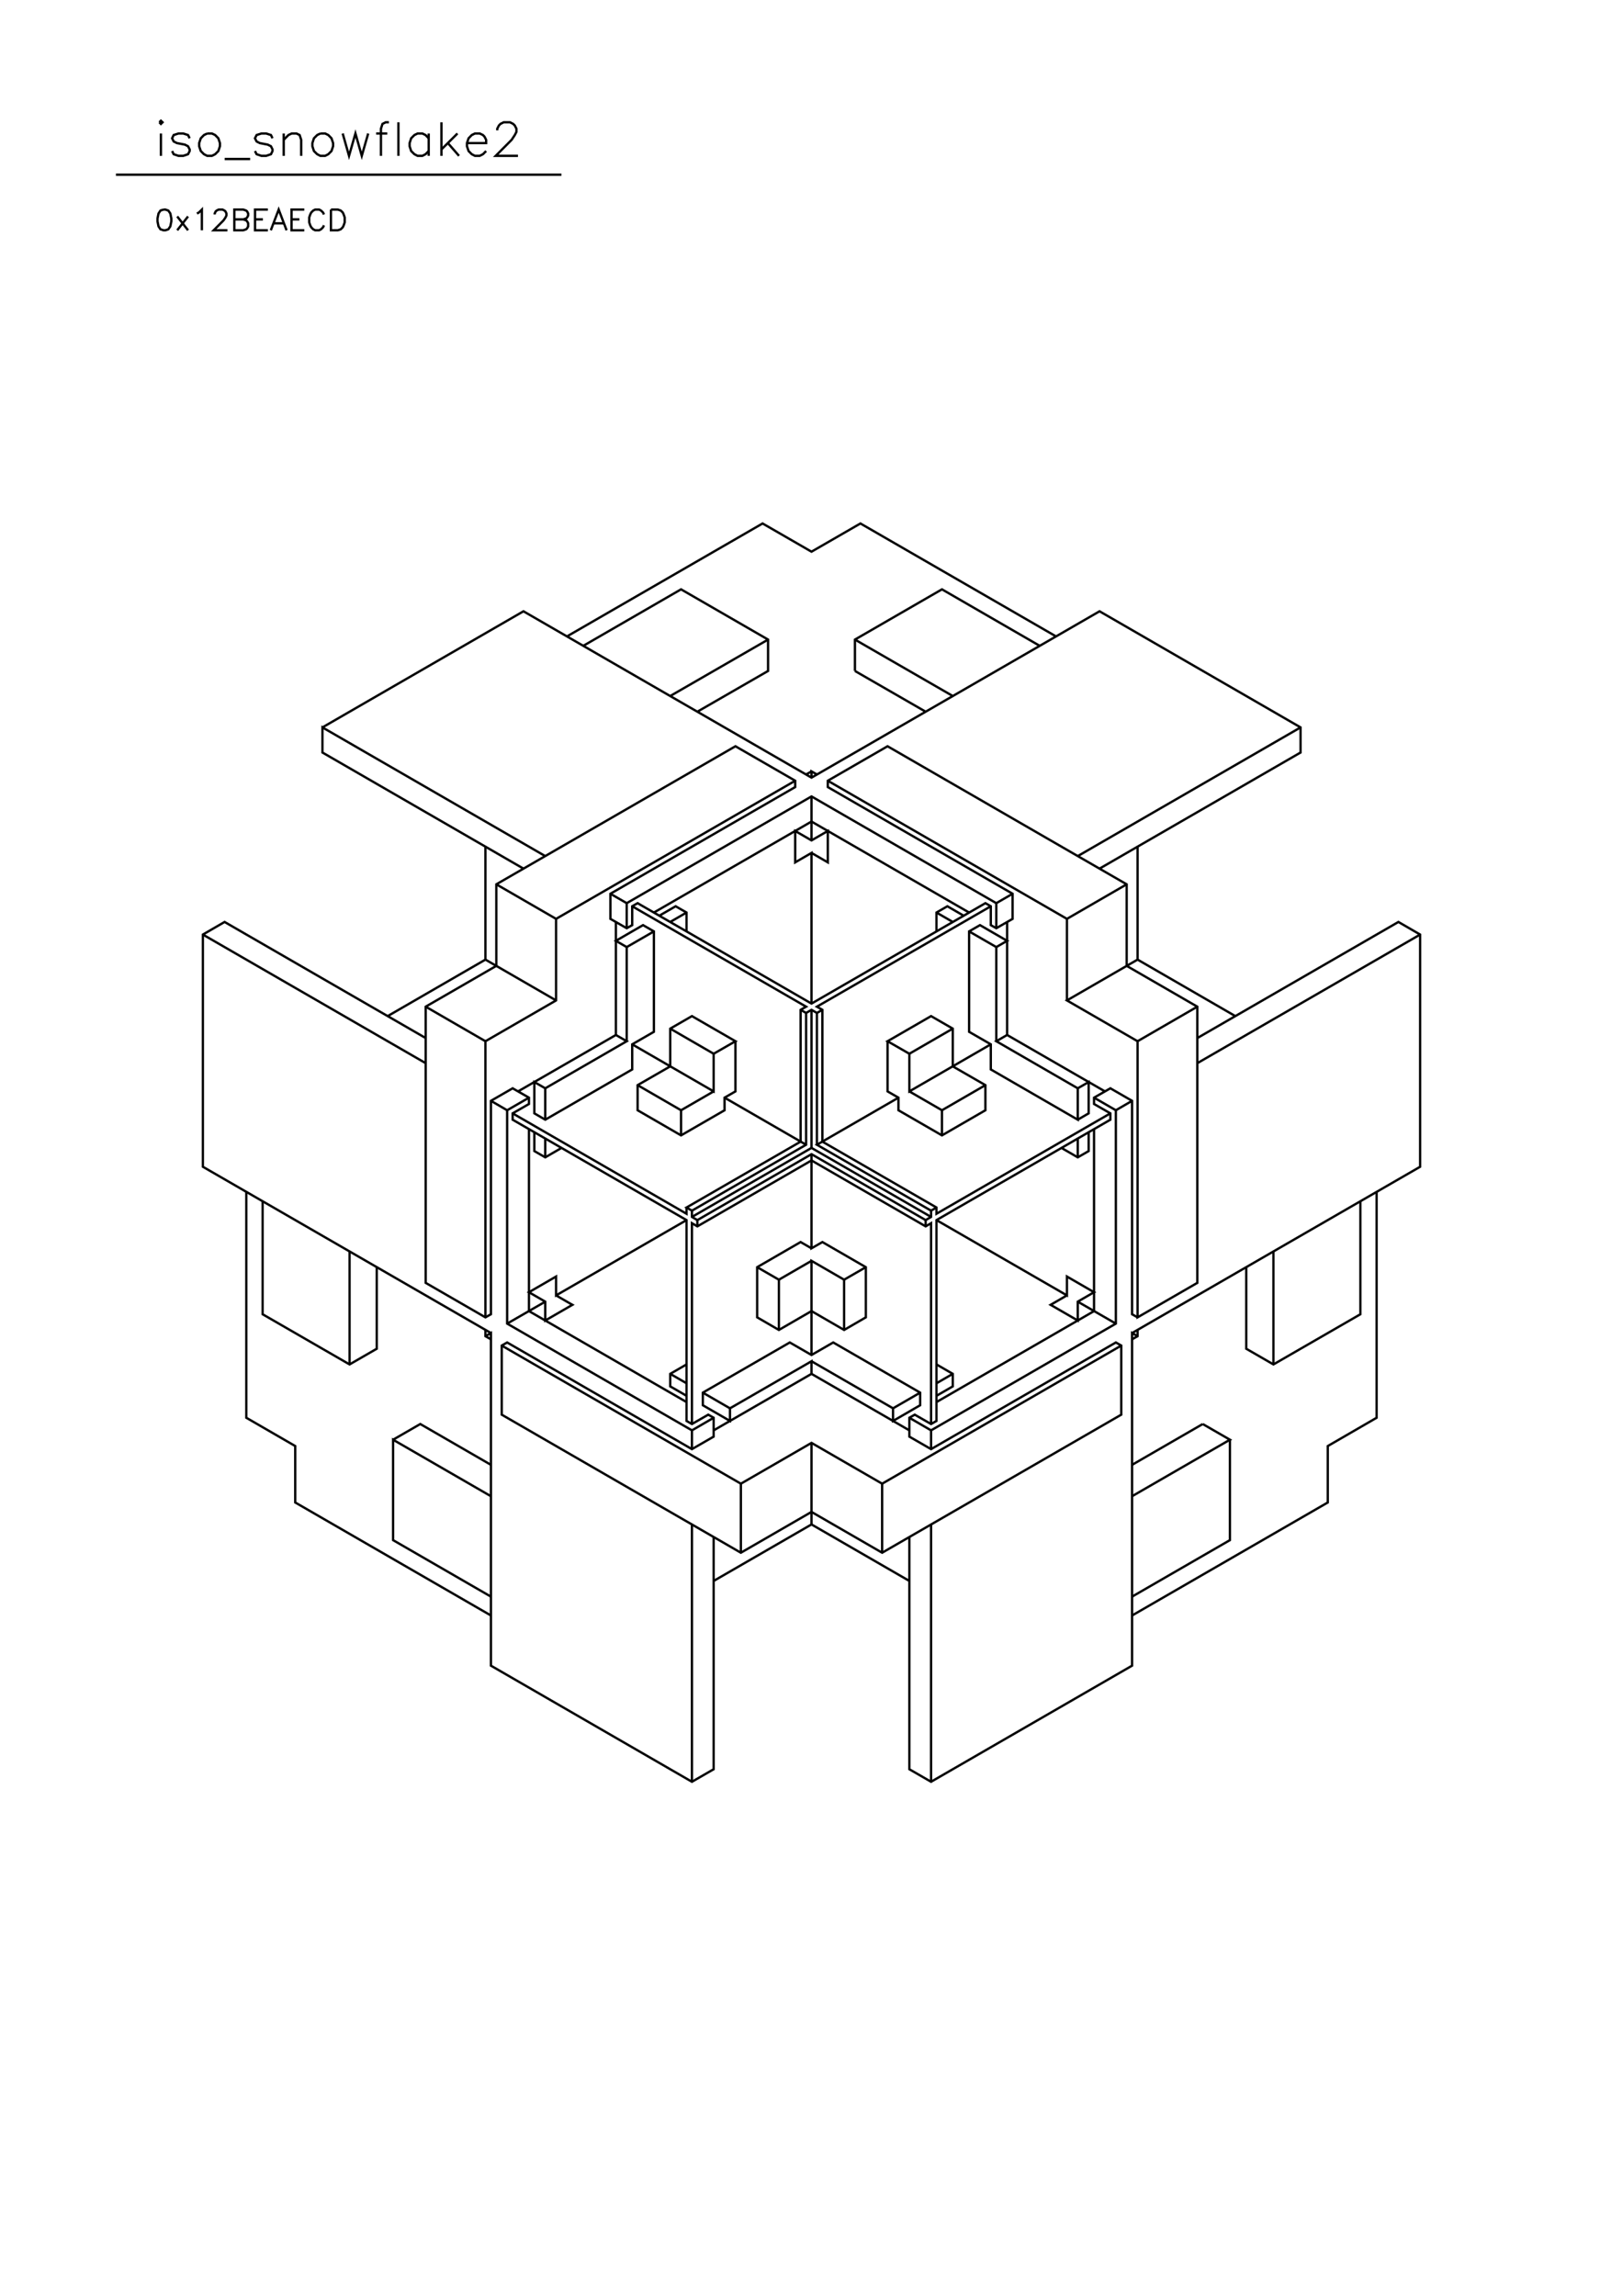 <?xml version="1.0" standalone="no"?>
<svg width="21cm" height="29.7cm" version="1.1" xmlns="http://www.w3.org/2000/svg" viewBox="0.0 0.0 21 29.7">
<path d="M4.172 9.41L6.773 7.908L10.5 10.06L14.227 7.908L16.828 9.41L16.828 9.735L14.227 11.237" stroke-width="0.03" stroke="#000000" fill="none"/>
<path d="M13.945 11.075L16.828 9.41" stroke-width="0.03" stroke="#000000" fill="none"/>
<path d="M14.719 10.953L14.719 12.414L13.805 12.942L14.719 13.47L14.719 17.042L15.492 16.596L15.492 13.023L14.578 12.495L14.578 11.44L11.484 9.654L10.711 10.1L10.711 10.182L13.102 11.562L13.102 11.887L12.891 12.008L12.82 11.968L12.82 11.724L12.75 11.684L10.5 12.983L8.25 11.684L8.18 11.724L8.18 11.968L8.109 12.008L7.898 11.887L7.898 11.562L10.289 10.182L10.289 10.1L9.516 9.654L6.422 11.44L6.422 12.495L5.508 13.023L5.508 16.596L6.281 17.042L6.352 17.002L6.352 14.241L6.633 14.079L6.844 14.2L6.844 14.282L6.633 14.403L6.633 14.485L8.883 15.784L8.883 18.382L8.953 18.422L9.164 18.301L9.234 18.341L9.234 18.585L8.953 18.747L6.562 17.367L6.492 17.407L6.492 18.301L9.586 20.087L10.5 19.559L11.414 20.087L14.508 18.301L14.508 17.407L14.438 17.367L12.047 18.747L11.766 18.585L11.766 18.341L11.836 18.301L12.047 18.422L12.117 18.382L12.117 15.784L14.367 14.485L14.367 14.403L14.156 14.282L14.156 14.2L14.367 14.079L14.648 14.241L14.648 17.002L14.719 17.042" stroke-width="0.03" stroke="#000000" fill="none"/>
<path d="M14.719 17.205L14.719 17.286L14.648 17.326" stroke-width="0.03" stroke="#000000" fill="none"/>
<path d="M14.719 17.286L14.648 17.245L14.648 21.548L12.047 23.05L11.766 22.888L11.766 19.884" stroke-width="0.03" stroke="#000000" fill="none"/>
<path d="M12.047 19.721L12.047 23.05" stroke-width="0.03" stroke="#000000" fill="none"/>
<path d="M11.766 20.452L10.5 19.721L9.234 20.452" stroke-width="0.03" stroke="#000000" fill="none"/>
<path d="M9.586 20.087L9.586 19.194L6.492 17.407" stroke-width="0.03" stroke="#000000" fill="none"/>
<path d="M6.352 17.326L6.281 17.286L6.281 17.205" stroke-width="0.03" stroke="#000000" fill="none"/>
<path d="M6.281 17.286L6.352 17.245L6.352 21.548L8.953 23.05L9.234 22.888L9.234 19.884" stroke-width="0.03" stroke="#000000" fill="none"/>
<path d="M8.953 19.721L8.953 23.05" stroke-width="0.03" stroke="#000000" fill="none"/>
<path d="M6.352 20.899L3.82 19.437L3.82 18.707L3.187 18.341L3.187 15.418" stroke-width="0.03" stroke="#000000" fill="none"/>
<path d="M3.398 15.54L3.398 17.002L4.523 17.651L4.875 17.448L4.875 16.393" stroke-width="0.03" stroke="#000000" fill="none"/>
<path d="M4.523 16.19L4.523 17.651" stroke-width="0.03" stroke="#000000" fill="none"/>
<path d="M5.086 18.625L5.438 18.422L6.352 18.95" stroke-width="0.03" stroke="#000000" fill="none"/>
<path d="M6.352 19.356L5.086 18.625L5.086 19.924L6.352 20.655" stroke-width="0.03" stroke="#000000" fill="none"/>
<path d="M8.953 18.747L8.953 18.504L9.234 18.341" stroke-width="0.03" stroke="#000000" fill="none"/>
<path d="M9.234 18.504L10.5 17.773L10.5 17.61L9.445 18.219L9.445 18.382L9.094 18.179L9.094 18.016L10.219 17.367L10.5 17.529L10.781 17.367L11.906 18.016L11.906 18.179L11.555 18.382L11.555 18.219L11.906 18.016" stroke-width="0.03" stroke="#000000" fill="none"/>
<path d="M12.117 18.057L12.328 17.935L12.328 17.773L12.117 17.651" stroke-width="0.03" stroke="#000000" fill="none"/>
<path d="M12.328 17.773L12.117 17.895" stroke-width="0.03" stroke="#000000" fill="none"/>
<path d="M12.117 18.138L14.156 16.961L14.156 14.606" stroke-width="0.03" stroke="#000000" fill="none"/>
<path d="M14.086 14.647L14.086 14.891L13.945 14.972L13.734 14.85" stroke-width="0.03" stroke="#000000" fill="none"/>
<path d="M13.945 14.972L13.945 14.728" stroke-width="0.03" stroke="#000000" fill="none"/>
<path d="M13.945 14.485L14.086 14.403L14.086 13.998L13.945 14.079L13.945 14.485L12.82 13.835L12.82 13.51L12.539 13.348L12.539 12.049L12.68 11.968L13.031 12.171L12.891 12.252L12.539 12.049" stroke-width="0.03" stroke="#000000" fill="none"/>
<path d="M12.469 11.846L12.258 11.724L12.117 11.805L12.117 12.049" stroke-width="0.03" stroke="#000000" fill="none"/>
<path d="M12.117 11.805L12.328 11.927" stroke-width="0.03" stroke="#000000" fill="none"/>
<path d="M12.539 11.805L10.5 10.628L8.461 11.805" stroke-width="0.03" stroke="#000000" fill="none"/>
<path d="M8.531 11.846L8.742 11.724L8.883 11.805L8.883 12.049" stroke-width="0.03" stroke="#000000" fill="none"/>
<path d="M8.883 11.805L8.672 11.927" stroke-width="0.03" stroke="#000000" fill="none"/>
<path d="M8.461 12.049L8.109 12.252L7.969 12.171L8.32 11.968L8.461 12.049L8.461 13.348L8.18 13.51L8.18 13.835L7.055 14.485L6.914 14.403L6.914 13.998L7.055 14.079L7.055 14.485" stroke-width="0.03" stroke="#000000" fill="none"/>
<path d="M6.914 14.647L6.914 14.891L7.055 14.972L7.266 14.85" stroke-width="0.03" stroke="#000000" fill="none"/>
<path d="M7.055 14.972L7.055 14.728" stroke-width="0.03" stroke="#000000" fill="none"/>
<path d="M6.844 14.606L6.844 16.961L8.883 18.138" stroke-width="0.03" stroke="#000000" fill="none"/>
<path d="M8.883 18.057L8.672 17.935L8.672 17.773L8.883 17.651" stroke-width="0.03" stroke="#000000" fill="none"/>
<path d="M8.672 17.773L8.883 17.895" stroke-width="0.03" stroke="#000000" fill="none"/>
<path d="M9.094 18.016L9.445 18.219" stroke-width="0.03" stroke="#000000" fill="none"/>
<path d="M8.953 18.422L8.953 15.824L9.023 15.865L10.5 15.012L11.977 15.865L12.047 15.824L12.047 18.422" stroke-width="0.03" stroke="#000000" fill="none"/>
<path d="M12.047 18.504L14.438 17.123L14.438 14.363L14.156 14.2" stroke-width="0.03" stroke="#000000" fill="none"/>
<path d="M14.297 14.119L13.031 13.389L13.031 11.927" stroke-width="0.03" stroke="#000000" fill="none"/>
<path d="M12.891 12.008L12.891 11.684L13.102 11.562" stroke-width="0.03" stroke="#000000" fill="none"/>
<path d="M12.891 11.684L10.5 10.303L8.109 11.684L8.109 12.008" stroke-width="0.03" stroke="#000000" fill="none"/>
<path d="M7.969 11.927L7.969 13.389L8.109 13.47L7.055 14.079" stroke-width="0.03" stroke="#000000" fill="none"/>
<path d="M6.844 14.2L6.562 14.363L6.352 14.241" stroke-width="0.03" stroke="#000000" fill="none"/>
<path d="M6.562 14.363L6.562 17.123L8.953 18.504" stroke-width="0.03" stroke="#000000" fill="none"/>
<path d="M9.586 19.194L10.5 18.666L11.414 19.194L11.414 20.087" stroke-width="0.03" stroke="#000000" fill="none"/>
<path d="M11.414 19.194L14.508 17.407" stroke-width="0.03" stroke="#000000" fill="none"/>
<path d="M14.648 17.245L18.375 15.094L18.375 12.09L18.094 11.927L15.492 13.429" stroke-width="0.03" stroke="#000000" fill="none"/>
<path d="M15.492 13.754L18.375 12.09" stroke-width="0.03" stroke="#000000" fill="none"/>
<path d="M15.984 13.145L14.719 12.414" stroke-width="0.03" stroke="#000000" fill="none"/>
<path d="M14.578 11.44L13.805 11.887L13.805 12.942" stroke-width="0.03" stroke="#000000" fill="none"/>
<path d="M13.031 13.389L12.891 13.47L13.945 14.079" stroke-width="0.03" stroke="#000000" fill="none"/>
<path d="M14.367 14.403L12.117 15.702L12.117 15.621L10.641 14.769L10.641 13.064L10.57 13.023L12.82 11.724" stroke-width="0.03" stroke="#000000" fill="none"/>
<path d="M12.891 12.252L12.891 13.47" stroke-width="0.03" stroke="#000000" fill="none"/>
<path d="M12.82 13.51L11.766 14.119L11.766 13.632L11.484 13.47L12.047 13.145L12.328 13.307L12.328 13.795L12.75 14.038L12.75 14.363L12.188 14.688L11.625 14.363L11.625 14.2L11.484 14.119L11.484 13.47" stroke-width="0.03" stroke="#000000" fill="none"/>
<path d="M11.766 13.632L12.328 13.307" stroke-width="0.03" stroke="#000000" fill="none"/>
<path d="M12.75 14.038L12.188 14.363L11.766 14.119" stroke-width="0.03" stroke="#000000" fill="none"/>
<path d="M11.625 14.2L10.57 14.809L12.047 15.662L12.047 15.743L11.977 15.784L11.977 15.865" stroke-width="0.03" stroke="#000000" fill="none"/>
<path d="M11.977 15.784L10.5 14.931L9.023 15.784L9.023 15.865" stroke-width="0.03" stroke="#000000" fill="none"/>
<path d="M9.023 15.784L8.953 15.743L8.953 15.662L8.883 15.621L10.359 14.769L10.359 13.064L10.43 13.023L8.18 11.724" stroke-width="0.03" stroke="#000000" fill="none"/>
<path d="M8.109 11.684L7.898 11.562" stroke-width="0.03" stroke="#000000" fill="none"/>
<path d="M8.109 12.252L8.109 13.47" stroke-width="0.03" stroke="#000000" fill="none"/>
<path d="M8.18 13.51L9.234 14.119L9.234 13.632L9.516 13.47L8.953 13.145L8.672 13.307L8.672 13.795L8.25 14.038L8.25 14.363L8.812 14.688L9.375 14.363L9.375 14.2L9.516 14.119L9.516 13.47" stroke-width="0.03" stroke="#000000" fill="none"/>
<path d="M9.234 13.632L8.672 13.307" stroke-width="0.03" stroke="#000000" fill="none"/>
<path d="M7.969 13.389L6.703 14.119" stroke-width="0.03" stroke="#000000" fill="none"/>
<path d="M6.633 14.403L8.883 15.702L8.883 15.621" stroke-width="0.03" stroke="#000000" fill="none"/>
<path d="M8.953 15.662L10.43 14.809L10.43 13.104L10.5 13.064L10.57 13.104L10.57 14.809" stroke-width="0.03" stroke="#000000" fill="none"/>
<path d="M10.5 14.85L8.953 15.743" stroke-width="0.03" stroke="#000000" fill="none"/>
<path d="M8.883 15.784L7.195 16.758L7.195 16.514L6.844 16.717L7.055 16.839L7.055 17.083L7.406 16.88L7.195 16.758" stroke-width="0.03" stroke="#000000" fill="none"/>
<path d="M7.055 16.839L6.562 17.123" stroke-width="0.03" stroke="#000000" fill="none"/>
<path d="M6.352 17.245L2.625 15.094L2.625 12.09L2.906 11.927L5.508 13.429" stroke-width="0.03" stroke="#000000" fill="none"/>
<path d="M5.508 13.754L2.625 12.09" stroke-width="0.03" stroke="#000000" fill="none"/>
<path d="M5.016 13.145L6.281 12.414L6.281 10.953" stroke-width="0.03" stroke="#000000" fill="none"/>
<path d="M6.422 11.44L7.195 11.887L7.195 12.942L6.281 13.47L6.281 17.042" stroke-width="0.03" stroke="#000000" fill="none"/>
<path d="M8.812 14.688L8.812 14.363L8.25 14.038" stroke-width="0.03" stroke="#000000" fill="none"/>
<path d="M8.812 14.363L9.234 14.119" stroke-width="0.03" stroke="#000000" fill="none"/>
<path d="M9.375 14.2L10.43 14.809" stroke-width="0.03" stroke="#000000" fill="none"/>
<path d="M10.5 14.85L10.5 13.064" stroke-width="0.03" stroke="#000000" fill="none"/>
<path d="M10.5 12.983L10.5 11.034L10.289 11.156L10.289 10.75L10.5 10.872L10.711 10.75L10.711 11.156L10.5 11.034" stroke-width="0.03" stroke="#000000" fill="none"/>
<path d="M10.5 10.872L10.5 10.303" stroke-width="0.03" stroke="#000000" fill="none"/>
<path d="M10.5 10.06L10.5 9.979L10.57 10.019" stroke-width="0.03" stroke="#000000" fill="none"/>
<path d="M10.5 9.979L10.43 10.019" stroke-width="0.03" stroke="#000000" fill="none"/>
<path d="M10.289 10.1L7.195 11.887" stroke-width="0.03" stroke="#000000" fill="none"/>
<path d="M6.773 11.237L4.172 9.735L4.172 9.41L7.055 11.075" stroke-width="0.03" stroke="#000000" fill="none"/>
<path d="M6.281 12.414L7.195 12.942" stroke-width="0.03" stroke="#000000" fill="none"/>
<path d="M6.281 13.47L5.508 13.023" stroke-width="0.03" stroke="#000000" fill="none"/>
<path d="M10.359 13.064L10.43 13.104" stroke-width="0.03" stroke="#000000" fill="none"/>
<path d="M10.57 13.104L10.641 13.064" stroke-width="0.03" stroke="#000000" fill="none"/>
<path d="M10.5 14.85L12.047 15.743" stroke-width="0.03" stroke="#000000" fill="none"/>
<path d="M12.047 15.662L12.117 15.621" stroke-width="0.03" stroke="#000000" fill="none"/>
<path d="M12.117 15.784L13.805 16.758L13.805 16.514L14.156 16.717L13.945 16.839L13.945 17.083L13.594 16.88L13.805 16.758" stroke-width="0.03" stroke="#000000" fill="none"/>
<path d="M13.945 16.839L14.438 17.123" stroke-width="0.03" stroke="#000000" fill="none"/>
<path d="M15.562 18.422L14.648 18.95" stroke-width="0.03" stroke="#000000" fill="none"/>
<path d="M14.648 19.356L15.914 18.625L15.562 18.422" stroke-width="0.03" stroke="#000000" fill="none"/>
<path d="M15.914 18.625L15.914 19.924L14.648 20.655" stroke-width="0.03" stroke="#000000" fill="none"/>
<path d="M14.648 20.899L17.18 19.437L17.18 18.707L17.812 18.341L17.812 15.418" stroke-width="0.03" stroke="#000000" fill="none"/>
<path d="M17.602 15.54L17.602 17.002L16.477 17.651L16.125 17.448L16.125 16.393" stroke-width="0.03" stroke="#000000" fill="none"/>
<path d="M16.477 16.19L16.477 17.651" stroke-width="0.03" stroke="#000000" fill="none"/>
<path d="M14.648 14.241L14.438 14.363" stroke-width="0.03" stroke="#000000" fill="none"/>
<path d="M14.719 13.47L15.492 13.023" stroke-width="0.03" stroke="#000000" fill="none"/>
<path d="M13.805 11.887L10.711 10.1" stroke-width="0.03" stroke="#000000" fill="none"/>
<path d="M11.062 8.68L11.062 8.274L12.188 7.624L13.453 8.355" stroke-width="0.03" stroke="#000000" fill="none"/>
<path d="M13.664 8.233L11.133 6.772L10.5 7.137L9.867 6.772L7.336 8.233" stroke-width="0.03" stroke="#000000" fill="none"/>
<path d="M7.547 8.355L8.812 7.624L9.938 8.274L9.938 8.68L9.023 9.207" stroke-width="0.03" stroke="#000000" fill="none"/>
<path d="M8.672 9.004L9.938 8.274" stroke-width="0.03" stroke="#000000" fill="none"/>
<path d="M11.062 8.274L12.328 9.004" stroke-width="0.03" stroke="#000000" fill="none"/>
<path d="M11.977 9.207L11.062 8.68" stroke-width="0.03" stroke="#000000" fill="none"/>
<path d="M12.188 14.363L12.188 14.688" stroke-width="0.03" stroke="#000000" fill="none"/>
<path d="M10.5 14.931L10.5 16.149L10.641 16.068L11.203 16.393L11.203 17.042L10.922 17.205L10.5 16.961L10.078 17.205L9.797 17.042L9.797 16.393L10.359 16.068L10.5 16.149" stroke-width="0.03" stroke="#000000" fill="none"/>
<path d="M10.5 16.311L10.078 16.555L9.797 16.393" stroke-width="0.03" stroke="#000000" fill="none"/>
<path d="M10.078 16.555L10.078 17.205" stroke-width="0.03" stroke="#000000" fill="none"/>
<path d="M10.5 17.529L10.5 16.311L10.922 16.555L11.203 16.393" stroke-width="0.03" stroke="#000000" fill="none"/>
<path d="M10.922 16.555L10.922 17.205" stroke-width="0.03" stroke="#000000" fill="none"/>
<path d="M10.5 17.61L11.555 18.219" stroke-width="0.03" stroke="#000000" fill="none"/>
<path d="M11.766 18.341L12.047 18.504L12.047 18.747" stroke-width="0.03" stroke="#000000" fill="none"/>
<path d="M11.766 18.504L10.5 17.773" stroke-width="0.03" stroke="#000000" fill="none"/>
<path d="M10.5 18.666L10.5 19.721" stroke-width="0.03" stroke="#000000" fill="none"/>
<path d="M7.264 2.26L1.5 2.26" stroke-width="0.03" stroke="#000000" fill="none"/>
<path d="M2.082 2.016L2.082 1.727" stroke-width="0.03" stroke="#000000" fill="none"/>
<path d="M2.062 1.582L2.082 1.603L2.103 1.582L2.082 1.562L2.062 1.582" stroke-width="0.03" stroke="#000000" fill="none"/>
<path d="M2.227 1.954L2.247 1.995L2.309 2.016L2.371 2.016L2.433 1.995L2.454 1.954L2.454 1.933L2.433 1.892L2.392 1.871L2.289 1.851L2.247 1.83L2.227 1.789L2.247 1.747L2.309 1.727L2.371 1.727L2.433 1.747L2.454 1.789" stroke-width="0.03" stroke="#000000" fill="none"/>
<path d="M2.681 1.727L2.639 1.747L2.598 1.789L2.577 1.851L2.577 1.892L2.598 1.954L2.639 1.995L2.681 2.016L2.742 2.016L2.784 1.995L2.825 1.954L2.846 1.892L2.846 1.851L2.825 1.789L2.784 1.747L2.742 1.727L2.681 1.727" stroke-width="0.03" stroke="#000000" fill="none"/>
<path d="M2.907 2.057L3.237 2.057" stroke-width="0.03" stroke="#000000" fill="none"/>
<path d="M3.299 1.954L3.32 1.995L3.382 2.016L3.444 2.016L3.506 1.995L3.526 1.954L3.526 1.933L3.506 1.892L3.464 1.871L3.361 1.851L3.32 1.83L3.299 1.789L3.32 1.747L3.382 1.727L3.444 1.727L3.506 1.747L3.526 1.789" stroke-width="0.03" stroke="#000000" fill="none"/>
<path d="M3.671 1.809L3.732 1.747L3.774 1.727L3.836 1.727L3.877 1.747L3.897 1.809L3.897 2.016" stroke-width="0.03" stroke="#000000" fill="none"/>
<path d="M3.671 2.016L3.671 1.727" stroke-width="0.03" stroke="#000000" fill="none"/>
<path d="M4.145 1.727L4.104 1.747L4.062 1.789L4.042 1.851L4.042 1.892L4.062 1.954L4.104 1.995L4.145 2.016L4.207 2.016L4.248 1.995L4.289 1.954L4.31 1.892L4.31 1.851L4.289 1.789L4.248 1.747L4.207 1.727L4.145 1.727" stroke-width="0.03" stroke="#000000" fill="none"/>
<path d="M4.434 1.727L4.516 2.016L4.599 1.727L4.681 2.016L4.764 1.727" stroke-width="0.03" stroke="#000000" fill="none"/>
<path d="M4.867 1.727L5.011 1.727" stroke-width="0.03" stroke="#000000" fill="none"/>
<path d="M5.032 1.582L4.99 1.582L4.949 1.603L4.929 1.665L4.929 2.016" stroke-width="0.03" stroke="#000000" fill="none"/>
<path d="M5.155 2.016L5.155 1.582" stroke-width="0.03" stroke="#000000" fill="none"/>
<path d="M5.547 1.727L5.547 2.016" stroke-width="0.03" stroke="#000000" fill="none"/>
<path d="M5.547 1.954L5.506 1.995L5.465 2.016L5.403 2.016L5.362 1.995L5.32 1.954L5.3 1.892L5.3 1.851L5.32 1.789L5.362 1.747L5.403 1.727L5.465 1.727L5.506 1.747L5.547 1.789" stroke-width="0.03" stroke="#000000" fill="none"/>
<path d="M5.712 1.933L5.919 1.727" stroke-width="0.03" stroke="#000000" fill="none"/>
<path d="M5.795 1.851L5.939 2.016" stroke-width="0.03" stroke="#000000" fill="none"/>
<path d="M6.042 1.851L6.29 1.851L6.29 1.809L6.269 1.768L6.249 1.747L6.207 1.727L6.145 1.727L6.104 1.747L6.063 1.789L6.042 1.851L6.042 1.892L6.063 1.954L6.104 1.995L6.145 2.016L6.207 2.016L6.249 1.995L6.29 1.954" stroke-width="0.03" stroke="#000000" fill="none"/>
<path d="M6.434 1.686L6.434 1.665L6.455 1.624L6.475 1.603L6.517 1.582L6.599 1.582L6.64 1.603L6.661 1.624L6.682 1.665L6.682 1.706L6.661 1.747L6.62 1.809L6.414 2.016L6.702 2.016" stroke-width="0.03" stroke="#000000" fill="none"/>
<path d="M5.712 2.016L5.712 1.582" stroke-width="0.03" stroke="#000000" fill="none"/>
<path d="M4.282 2.711L4.282 2.979L4.371 2.979L4.409 2.966L4.435 2.94L4.447 2.915L4.46 2.877L4.46 2.813L4.447 2.775L4.435 2.749L4.409 2.724L4.371 2.711L4.282 2.711" stroke-width="0.03" stroke="#000000" fill="none"/>
<path d="M4.192 2.775L4.18 2.749L4.154 2.724L4.129 2.711L4.078 2.711L4.052 2.724L4.027 2.749L4.014 2.775L4.001 2.813L4.001 2.877L4.014 2.915L4.027 2.94L4.052 2.966L4.078 2.979L4.129 2.979L4.154 2.966L4.18 2.94L4.192 2.915" stroke-width="0.03" stroke="#000000" fill="none"/>
<path d="M3.937 2.979L3.772 2.979L3.772 2.711L3.937 2.711" stroke-width="0.03" stroke="#000000" fill="none"/>
<path d="M3.874 2.838L3.772 2.838" stroke-width="0.03" stroke="#000000" fill="none"/>
<path d="M3.67 2.889L3.542 2.889" stroke-width="0.03" stroke="#000000" fill="none"/>
<path d="M3.504 2.979L3.606 2.711L3.708 2.979" stroke-width="0.03" stroke="#000000" fill="none"/>
<path d="M3.466 2.979L3.3 2.979L3.3 2.711L3.466 2.711" stroke-width="0.03" stroke="#000000" fill="none"/>
<path d="M3.402 2.838L3.3 2.838" stroke-width="0.03" stroke="#000000" fill="none"/>
<path d="M3.147 2.838L3.185 2.826L3.198 2.813L3.211 2.787L3.211 2.762L3.198 2.736L3.185 2.724L3.147 2.711L3.032 2.711L3.032 2.979L3.147 2.979L3.185 2.966L3.198 2.953L3.211 2.928L3.211 2.889L3.198 2.864L3.185 2.851L3.147 2.838L3.032 2.838" stroke-width="0.03" stroke="#000000" fill="none"/>
<path d="M2.943 2.979L2.765 2.979L2.892 2.851L2.918 2.813L2.93 2.787L2.93 2.762L2.918 2.736L2.905 2.724L2.879 2.711L2.829 2.711L2.803 2.724L2.79 2.736L2.778 2.762L2.778 2.775" stroke-width="0.03" stroke="#000000" fill="none"/>
<path d="M2.548 2.762L2.574 2.749L2.612 2.711L2.612 2.979" stroke-width="0.03" stroke="#000000" fill="none"/>
<path d="M2.433 2.979L2.293 2.8" stroke-width="0.03" stroke="#000000" fill="none"/>
<path d="M2.433 2.8L2.293 2.979" stroke-width="0.03" stroke="#000000" fill="none"/>
<path d="M2.115 2.711L2.076 2.724L2.051 2.762L2.038 2.826L2.038 2.864L2.051 2.928L2.076 2.966L2.115 2.979L2.14 2.979L2.178 2.966L2.204 2.928L2.217 2.864L2.217 2.826L2.204 2.762L2.178 2.724L2.14 2.711L2.115 2.711" stroke-width="0.03" stroke="#000000" fill="none"/>
</svg>
